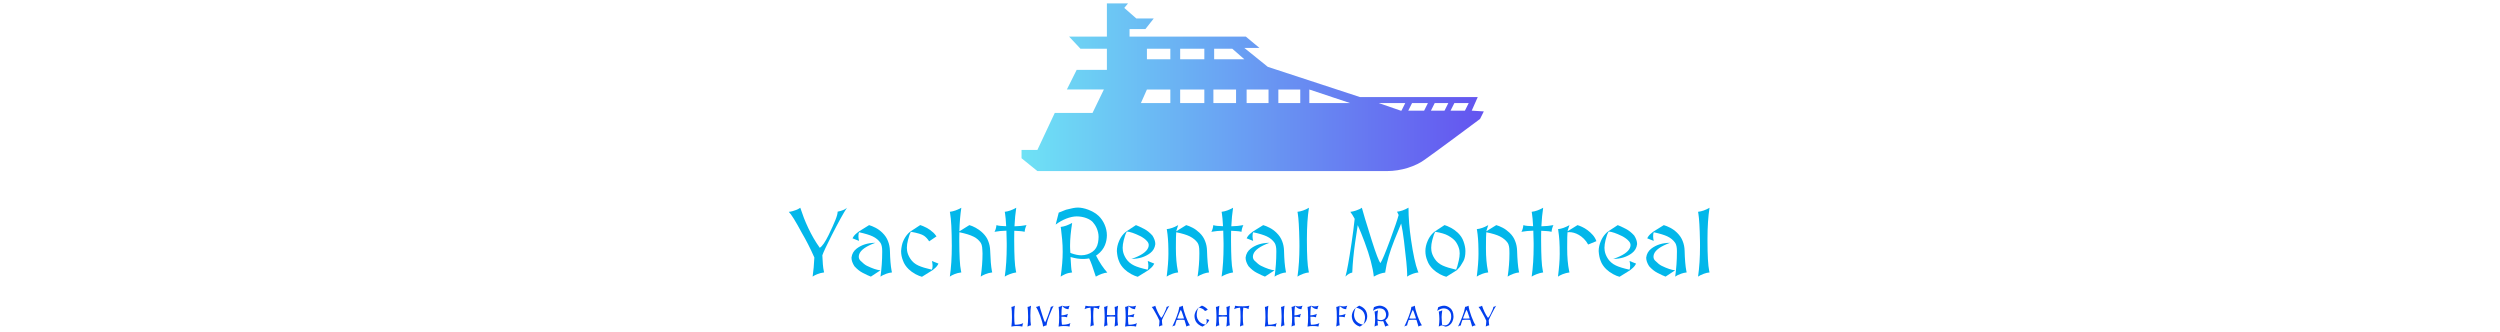 <svg xmlns="http://www.w3.org/2000/svg" version="1.1" xmlns:xlink="http://www.w3.org/1999/xlink" width="1500" height="199" viewBox="0 0 1500 199"><svg xml:space="preserve" width="1500" height="199" data-version="2" data-id="lg_1Ww76V6TDRMipzRMYj" viewBox="0 0 564 199" x="0" y="0"><rect width="100%" height="100%" fill="transparent"></rect><path fill="#02b7ea" d="M5.275 127.111q1.15-.11 2.23-.41t1.99-.66q.92-.35 1.6-.72.69-.37 1.07-.67.99 3.03 2.17 6.1 1.19 3.06 2.63 6.09 1.44 3.04 3.14 6.01 1.71 2.96 3.74 5.81 2.16-1.18 5.36-7.71 2.65-5.5 4.02-8.89 1.36-3.39 1.36-5.06 4.02-.82 5.58-2.35-3.17 4.81-9.19 16.65-4.65 9.16-5.57 11.9.13 3.2.32 5.49.19 2.3.52 3.78l.22.98q-1.15.14-2.2.42-1.05.29-1.94.65-.89.35-1.6.73-.71.39-1.15.72.38-2.66.64-5.51.26-2.86.4-5.95-1.83-4.16-3.71-7.82-1.87-3.67-3.81-6.97-5.61-10.48-7.82-12.61"></path><rect width="34.89" height="41.32" x="-17.45" y="-20.66" fill="none" rx="0" ry="0" transform="translate(23.22 145.81)"></rect><path fill="#02b7ea" d="m47.415 144.531-3.89-1.53q.71-1.64 2.41-3.01l1.29-1.04 6.23-3.88q1.56.41 3.86 1.58 2.18 1.12 4.1 2.98 2.4 2.35 3.39 5.06 1.06 2.63 1.15 5.74.19 7.77 1.01 12.04l.22.98q-1.86.22-3.34.77-2.38.87-3.55 1.75 1.03-7.39 1.03-14.69v-.74q0-3.11-.98-4.75-1.72-2.55-4.76-3.97-2.73-1.28-8.09-2.46-.44.68-.44 2.38 0 1.07.36 2.79m12.85 17.66-5.74 3.78q-1.56-.55-4.95-2.3-2.55-1.31-4.92-3.94-1.75-2.73-1.75-5.06v-.13q.41-3.31 3.06-5.36 4.48-3.45 11.24-3.5-8.34 3.06-9.66 6.83-.27.8-.27 1.53 0 1.26.88 2.25 2.35 2.37 3.96 3.17 4.95 2.43 8.15 2.73"></path><rect width="24.28" height="30.9" x="-12.14" y="-15.45" fill="none" rx="0" ry="0" transform="translate(55.55 151.02)"></rect><path fill="#02b7ea" d="m91.405 162.191-6.23 3.88q-1.64-.41-3.88-1.58-2.22-1.18-4.11-2.98-2.4-2.33-3.36-5.06-1.17-2.84-1.17-5.85.3-3.78 1.33-6.04 1.04-2.38 2.71-4.24.71-.8 1.64-1.48l5.8-3.8q1.34.36 3.91 1.67 1.91.98 4.07 2.95.66.6 1.78 2.16l-4.4 2.98q-1.34-2.13-3.06-3.33-1.97-1.37-7.93-2.41l-.03.03q-.79 1.47-1.7 4.95-.65 2.48-.65 4.64 0 .88.13 1.78.36 2.38 2.03 4.9 1.72 2.59 4.73 3.96 2.81 1.29 8.06 2.49l.03-.03q.44-.68.44-2.38 0-1.06-.36-2.79l3.89 1.54q-.74 1.66-2.41 3-1.26 1.01-1.26 1.04"></path><rect width="22.42" height="31.03" x="-11.21" y="-15.52" fill="none" rx="0" ry="0" transform="translate(84.36 151.06)"></rect><path fill="#02b7ea" d="M101.905 165.971q.6-4.13.89-8.7.29-4.57.29-9.68-.03-7.22-.29-12.11-.26-4.9-.72-7.47l-.17-.93q1.64-.19 3.31-.78 1.67-.58 3.39-1.54l.19-.11q-.46 3.06-.76 6.56-.3 3.5-.41 7.58l5.99-3.72q.76.19 1.76.6t2.09 1.02q1.1.62 2.23 1.44t2.13 1.82q1 1 1.82 2.19.82 1.18 1.31 2.55 1.07 2.63 1.15 5.74.14 4 .38 6.99.25 2.99.63 5.05l.22.98q-1.15.14-2.2.42-1.05.29-1.94.65-.89.35-1.6.73-.71.39-1.15.72 1.07-7.17 1.07-13.87-.06-1.17-.1-2.1-.04-.93-.13-1.68-.1-.76-.28-1.37-.18-.62-.5-1.16-.8-1.18-1.82-2.11-1.03-.93-2.53-1.68-1.5-.75-3.57-1.4-2.06-.64-4.93-1.24h-.03q-.03 1.01-.04 2.04-.02 1.02-.02 2.06v.96q.03 6.59.25 11.07.22 4.49.76 6.98l.22.98q-1.17.14-2.23.42-1.05.29-1.94.65-.89.35-1.58.73-.7.39-1.14.72"></path><rect width="25.43" height="41.32" x="-12.71" y="-20.66" fill="none" rx="0" ry="0" transform="translate(115.12 145.81)"></rect><path fill="#02b7ea" d="M134.855 165.971q.6-4.13.89-8.7.29-4.57.29-9.68v-1.61q0-.74-.03-1.34l-.16-6.24q-1.97.06-3.74.22-1.76.17-3.4.47.38-.61.7-1.63.31-1.03.48-2.39l.43.13q.8.25 2.14.35 1.34.09 3.25.17-.14-2.54-.3-4.45-.17-1.92-.38-3.26l-.17-.93q1.67-.19 3.32-.78 1.66-.58 3.57-1.65-.76 4.87-1.06 11.13 2.07-.06 3.87-.23 1.79-.18 3.35-.48-.91 1.86-1.13 4.02l-.43-.11q-.93-.22-2.38-.32-1.45-.09-3.39-.2-.03 1.23-.04 2.46-.02 1.23-.02 2.54v.96q.03 6.59.25 11.07.22 4.49.76 6.98l.22.98q-.98.14-2.02.42-1.04.29-1.98.66-.95.37-1.71.75-.77.38-1.18.69"></path><rect width="19.2" height="41.32" x="-9.6" y="-20.66" fill="none" rx="0" ry="0" transform="translate(138.8 145.81)"></rect><path fill="#02b7ea" d="M168.405 165.971q.6-4.19.91-7.91.3-3.72.3-7.02 0-3.83-.32-7.32-.31-3.49-.72-6.63l-.17-.93q1.67-.19 3.33-.78 1.65-.59 3.56-1.65-.63 3.99-.94 7.33-.31 3.33-.31 6.07v.9q0 .41.02.9.03.49.06 1.15.03.65.08 1.61l.52.25q3.39 1.23 6.1 1.23 1.88-.03 3.54-.56 1.65-.54 3.03-1.49 1.38-.96 2.23-2.35.85-1.4 1.18-3.15.16-.98.26-1.84.09-.87.09-1.63 0-1.37-.3-2.67-.3-1.3-.79-2.46-.49-1.16-1.14-2.13-.64-.97-1.32-1.71-.63-.66-1.6-1.26-.97-.6-2.2-1.06-1.23-.47-2.7-.74-1.46-.28-3.13-.28-1.42 0-2.99.35-1.57.34-3.19.97-1.61.63-3.24 1.53-1.62.9-3.15 2.05l1.83-7.17q2.13-.84 3.22-1.28 1.1-.44 1.21-.47 2.46-.65 4.18-.97 1.72-.31 2.84-.31 1.29 0 2.92.31 1.62.32 3.33.96 1.71.64 3.34 1.59 1.63.94 2.94 2.17 1.09 1.04 1.99 2.37.91 1.32 1.56 2.83.66 1.5 1.01 3.14.36 1.64.36 3.31-.03 1.48-.3 2.94t-.88 2.95q-.6 1.49-1.72 2.96-1.12 1.46-2.84 2.77-.39.3-.74.49l-.03.03q1.59 3.12 3.27 5.65 1.68 2.53 3.49 4.52-1.67.19-3.33.78-1.65.59-3.57 1.66-2.57-8.18-4.01-10.94-.28.05-.63.11-.36.05-.85.11-.49.05-1.07.09-.57.04-1.12.04-1.8 0-3.57-.28-1.76-.29-3.51-.78l-.41-.09q.22 3.67.38 5.82.17 2.14.38 2.77l.22.63q-1.28.14-2.33.41-1.06.27-1.9.66-.85.38-1.51.75-.65.37-1.15.7"></path><rect width="30.98" height="41.43" x="-15.49" y="-20.71" fill="none" rx="0" ry="0" transform="translate(181.4 145.76)"></rect><path fill="#02b7ea" d="m220.885 162.191-6.24 3.88q-1.61-.38-3.88-1.59-2.27-1.22-4.1-2.97-2.41-2.33-3.37-5.06-.93-2.27-1.17-5.74v-.11q0-2.93 1.34-6.04 1.01-2.38 2.7-4.24.72-.77 1.65-1.48l5.74-3.77q1.45.49 4.95 2.29 2.54 1.32 4.92 3.94 1.75 2.74 1.75 5.06v.14q-.41 3.33-3.06 5.36-4.52 3.44-11.24 3.5 8.47-2.9 10.03-6.7.33-.8.33-1.56v-.11q0-1.15-.96-2.24-1.5-1.78-4.32-3.18-4.81-2.37-7.82-2.67-1.04 1.69-1.88 5.14-.66 2.68-.66 4.64 0 .93.14 1.78.38 2.44 2.02 4.9 1.7 2.51 4.73 3.96 2.63 1.26 8.07 2.49l.02-.03q.44-.68.44-2.38 0-1.06-.35-2.79l3.88 1.54q-.74 1.66-2.41 3-1.25 1.01-1.25 1.04"></path><rect width="23.05" height="31" x="-11.53" y="-15.5" fill="none" rx="0" ry="0" transform="translate(214.15 151.07)"></rect><path fill="#02b7ea" d="M232.005 165.971q1.04-8.21 1.04-13.62 0-2.71-.02-2.95-.06-6.38-.88-11.46l-.14-.44q3.31-.38 6.7-2.32l.2-.11q-.55 1.61-1.18 3.72l5.99-3.72q1.56.41 3.85 1.58 2.14 1.12 4.1 2.98 2.41 2.3 3.4 5.06 1.06 2.63 1.14 5.74.25 7.96 1.02 12.04l.21.98q-1.83.22-3.33.77-2.38.87-3.56 1.75 1.07-7.17 1.07-13.87-.03-.87-.03-1.56 0-3.14-.98-4.75-1.64-2.41-4.76-3.97-2.73-1.37-8.09-2.46h-.03q-.19 2-.19 8.86v.96q0 7.68 1.15 13.29l.22.98q-1.86.22-3.34.77-2.38.87-3.56 1.75"></path><rect width="25.43" height="30.9" x="-12.71" y="-15.45" fill="none" rx="0" ry="0" transform="translate(245.22 151.02)"></rect><path fill="#02b7ea" d="M264.955 165.971q.61-4.13.89-8.7.29-4.57.29-9.68v-1.61q0-.74-.03-1.34l-.16-6.24q-1.97.06-3.73.22-1.77.17-3.41.47.38-.61.7-1.63.31-1.03.48-2.39l.43.13q.8.25 2.14.35 1.34.09 3.25.17-.14-2.54-.3-4.45-.16-1.92-.38-3.26l-.17-.93q1.67-.19 3.33-.78 1.65-.58 3.56-1.65-.76 4.87-1.06 11.13 2.08-.06 3.87-.23 1.79-.18 3.35-.48-.91 1.86-1.12 4.02l-.44-.11q-.93-.22-2.38-.32-1.45-.09-3.39-.2-.03 1.23-.04 2.46-.02 1.23-.02 2.54v.96q.03 6.59.25 11.07.22 4.49.77 6.98l.21.98q-.98.14-2.02.42-1.04.29-1.98.66-.94.37-1.71.75t-1.18.69"></path><rect width="19.2" height="41.32" x="-9.6" y="-20.66" fill="none" rx="0" ry="0" transform="translate(268.9 145.81)"></rect><path fill="#02b7ea" d="m283.885 144.531-3.89-1.53q.71-1.64 2.41-3.01l1.28-1.04 6.24-3.88q1.56.41 3.85 1.58 2.19 1.12 4.11 2.98 2.4 2.35 3.39 5.06 1.06 2.63 1.14 5.74.2 7.77 1.02 12.04l.22.98q-1.86.22-3.34.77-2.38.87-3.56 1.75 1.04-7.39 1.04-14.69v-.74q0-3.11-.98-4.75-1.72-2.55-4.76-3.97-2.73-1.28-8.09-2.46-.44.68-.44 2.38 0 1.07.36 2.79m12.85 17.66-5.75 3.78q-1.55-.55-4.94-2.3-2.55-1.31-4.93-3.94-1.75-2.73-1.75-5.06v-.13q.41-3.31 3.07-5.36 4.48-3.45 11.23-3.5-8.34 3.06-9.65 6.83-.27.8-.27 1.53 0 1.26.87 2.25 2.36 2.37 3.97 3.17 4.95 2.43 8.15 2.73"></path><rect width="24.29" height="30.9" x="-12.14" y="-15.45" fill="none" rx="0" ry="0" transform="translate(292.01 151.02)"></rect><path fill="#02b7ea" d="M310.485 165.971q1.18-8.21 1.18-18.38 0-1.5-.03-2.95-.22-11.98-.98-16.63l-.17-.93q3.34-.38 6.7-2.32l.19-.11q-1.23 7.76-1.23 18.81v.96q0 13.12 1.01 18.05l.22.98q-1.86.22-3.33.77-2.38.87-3.56 1.75"></path><rect width="6.89" height="41.32" x="-3.44" y="-20.66" fill="none" rx="0" ry="0" transform="translate(314.43 145.81)"></rect><path fill="#02b7ea" d="m339.365 165.861-.11.11q1.36-4.57 3.69-20.24 1.15-7.74 1.86-14.44-1.4-2.62-2.6-4.18 1.64-.19 3.34-.77 2.48-.84 3.55-1.69v.05l.06-.05-.03.05q.82 3.34 5.96 19.66 3.72 11.76 5.17 13.48 1.5-2.16 5.85-13.94 4.1-11.13 5.08-14.9-.13-.39-.52-1.1l-.46-.87q3.31-.38 6.7-2.33l.19-.11v.06q0 8.78 1.56 19.44 1.89 12.85 3.99 18.38.36.93.49.98-1.86.22-3.33.77-2.38.87-3.56 1.75.06-.52.06-1.29-.06-5.17-1.92-20.15-.76-6.21-1.69-10.42l-4.08 9.95q-4.29 10.89-5.33 18.38-.11.79-.13.82l.02.27q-3.31.38-6.7 2.33l-.19.11q-.87-8.26-5.55-20.79-2.21-5.93-4.1-10.09-.77 4.57-1.61 10.75-1.32 9.41-1.64 17.06l-.03.63q-2.08.41-3.99 2.33"></path><rect width="43.88" height="41.38" x="-21.94" y="-20.69" fill="none" rx="0" ry="0" transform="translate(361.7 145.78)"></rect><path fill="#02b7ea" d="m393.095 139.061-.03.03q-.79 1.47-1.7 4.95-.65 2.48-.65 4.64 0 .85.13 1.78.36 2.41 2.03 4.9 1.72 2.59 4.73 3.96 2.81 1.29 8.06 2.49l.03-.03q.66-1.47 1.56-5.41.55-2.38.55-4.32 0-1.04-.14-1.83-.41-2.41-2.02-4.9-1.32-2.02-4.73-3.94-2.68-1.5-7.82-2.32m12.9 23.13-6.23 3.88q-1.64-.41-3.88-1.58-2.22-1.18-4.11-2.98-2.4-2.33-3.36-5.06-1.18-2.79-1.18-5.74v-.11q0-2.93 1.34-6.04 1.07-2.49 2.71-4.24.77-.82 1.64-1.48l5.8-3.8q1.34.36 3.91 1.67 1.91.98 4.07 2.95 2.44 2.35 3.42 5.22 1.1 3.07 1.12 5.69v.11q0 3.77-1.2 5.99-1.86 3.42-3.12 4.54-.68.6-.93.98"></path><rect width="24.01" height="31.03" x="-12.01" y="-15.52" fill="none" rx="0" ry="0" transform="translate(399.74 151.06)"></rect><path fill="#02b7ea" d="M418.055 165.971q1.04-8.21 1.04-13.62 0-2.71-.03-2.95-.05-6.38-.87-11.46l-.14-.44q3.31-.38 6.7-2.32l.19-.11q-.54 1.61-1.17 3.72l5.98-3.72q1.56.41 3.86 1.58 2.13 1.12 4.1 2.98 2.41 2.3 3.39 5.06 1.07 2.63 1.15 5.74.25 7.96 1.01 12.04l.22.98q-1.83.22-3.33.77-2.38.87-3.56 1.75 1.07-7.17 1.07-13.87-.03-.87-.03-1.56 0-3.14-.98-4.75-1.65-2.41-4.76-3.97-2.74-1.37-8.1-2.46h-.02q-.2 2-.2 8.86v.96q0 7.68 1.15 13.29l.22.98q-1.86.22-3.33.77-2.38.87-3.56 1.75"></path><rect width="25.43" height="30.9" x="-12.71" y="-15.45" fill="none" rx="0" ry="0" transform="translate(431.27 151.02)"></rect><path fill="#02b7ea" d="M451.005 165.971q.6-4.13.89-8.7.29-4.57.29-9.68v-1.61q0-.74-.03-1.34l-.17-6.24q-1.96.06-3.73.22-1.76.17-3.4.47.38-.61.7-1.63.31-1.03.47-2.39l.44.13q.79.25 2.13.35 1.34.09 3.26.17-.14-2.54-.3-4.45-.17-1.92-.39-3.26l-.16-.93q1.67-.19 3.32-.78 1.66-.58 3.57-1.65-.76 4.87-1.07 11.13 2.08-.06 3.87-.23 1.79-.18 3.35-.48-.9 1.86-1.12 4.02l-.44-.11q-.92-.22-2.37-.32-1.45-.09-3.39-.2-.03 1.23-.05 2.46-.01 1.23-.01 2.54v.96q.03 6.59.25 11.07.22 4.49.76 6.98l.22.98q-.98.14-2.02.42-1.04.29-1.98.66-.95.37-1.71.75-.77.38-1.18.69"></path><rect width="19.19" height="41.32" x="-9.6" y="-20.66" fill="none" rx="0" ry="0" transform="translate(454.95 145.81)"></rect><path fill="#02b7ea" d="M466.785 165.971q.52-4.13.78-7.51t.26-6.11q0-2.22-.04-4.14-.05-1.93-.15-3.67-.11-1.73-.29-3.35-.18-1.61-.43-3.25l-.13-.44q1.67-.19 3.32-.78 1.65-.59 3.38-1.54l.19-.11q-.27.79-.58 1.73-.3.95-.6 1.99l5.99-3.72q1.09.3 2.72 1.05 1.63.75 3.3 1.97 1.66 1.22 3.13 2.87 1.46 1.65 2.2 3.73l-4.95 2.03q-1.12-2.06-2.57-3.46-1.45-1.41-2.98-2.3-1.53-.89-3.01-1.29-1.48-.39-2.65-.39-.58 0-1.15.08h-.03q-.11 1.01-.15 3.21-.04 2.2-.04 5.65v.96q0 7.68 1.15 13.29l.22.98q-1.07.14-2.11.41-1.04.27-1.95.64-.92.37-1.66.75-.73.39-1.17.72"></path><rect width="23.05" height="30.9" x="-11.53" y="-15.45" fill="none" rx="0" ry="0" transform="translate(478.81 151.02)"></rect><path fill="#02b7ea" d="m509.955 162.191-6.23 3.88q-1.61-.38-3.88-1.59-2.27-1.22-4.11-2.97-2.4-2.33-3.36-5.06-.93-2.27-1.17-5.74v-.11q0-2.93 1.34-6.04 1.01-2.38 2.7-4.24.71-.77 1.64-1.48l5.75-3.77q1.44.49 4.94 2.29 2.55 1.32 4.93 3.94 1.75 2.74 1.75 5.06v.14q-.41 3.33-3.07 5.36-4.51 3.44-11.23 3.5 8.47-2.9 10.03-6.7.33-.8.33-1.56v-.11q0-1.15-.96-2.24-1.5-1.78-4.32-3.18-4.81-2.37-7.82-2.67-1.04 1.69-1.89 5.14-.65 2.68-.65 4.64 0 .93.14 1.78.38 2.44 2.02 4.9 1.69 2.51 4.73 3.96 2.62 1.26 8.07 2.49l.02-.03q.44-.68.44-2.38 0-1.06-.36-2.79l3.89 1.54q-.74 1.66-2.41 3-1.26 1.01-1.26 1.04"></path><rect width="23.05" height="31" x="-11.53" y="-15.5" fill="none" rx="0" ry="0" transform="translate(503.23 151.07)"></rect><path fill="#02b7ea" d="m524.235 144.531-3.89-1.53q.72-1.64 2.41-3.01l1.29-1.04 6.23-3.88q1.56.41 3.86 1.58 2.18 1.12 4.1 2.98 2.4 2.35 3.39 5.06 1.06 2.63 1.15 5.74.19 7.77 1.01 12.04l.22.98q-1.86.22-3.34.77-2.38.87-3.55 1.75 1.04-7.39 1.04-14.69v-.74q0-3.11-.99-4.75-1.72-2.55-4.76-3.97-2.73-1.28-8.09-2.46-.44.68-.44 2.38 0 1.07.36 2.79m12.85 17.66-5.74 3.78q-1.56-.55-4.95-2.3-2.55-1.31-4.92-3.94-1.75-2.73-1.75-5.06v-.13q.41-3.31 3.06-5.36 4.48-3.45 11.24-3.5-8.34 3.06-9.66 6.83-.27.8-.27 1.53 0 1.26.88 2.25 2.35 2.37 3.96 3.17 4.95 2.43 8.15 2.73"></path><rect width="24.28" height="30.9" x="-12.14" y="-15.45" fill="none" rx="0" ry="0" transform="translate(532.37 151.02)"></rect><path fill="#02b7ea" d="M550.835 165.971q1.18-8.21 1.18-18.38 0-1.5-.03-2.95-.22-11.98-.98-16.63l-.17-.93q3.34-.38 6.7-2.32l.19-.11q-1.23 7.76-1.23 18.81v.96q0 13.12 1.01 18.05l.22.98q-1.86.22-3.33.77-2.38.87-3.56 1.75"></path><rect width="6.89" height="41.32" x="-3.44" y="-20.66" fill="none" rx="0" ry="0" transform="translate(554.78 145.81)"></rect><path fill="#023fed" d="M141.895 195.611q-1.42 0-3.07.35.18-1.25.27-2.63.08-1.39.08-2.95 0-2.19-.08-3.68-.08-1.48-.22-2.26l-.05-.28q.5-.06 1.01-.24.5-.18 1.08-.5-.37 2.34-.37 5.71v.29q0 3.8.28 5.34.22.06.39.06 2.85 0 4.73-.95-.16.29-.32.81-.17.53-.24 1.28l-.21-.07q-.91-.28-3.28-.28"></path><rect width="7.12" height="12.54" x="-3.56" y="-6.27" fill="none" rx="0" ry="0" transform="translate(142.88 190.2)"></rect><path fill="#023fed" d="M148.505 195.961q.36-2.49.36-5.58 0-.46-.01-.9-.06-3.63-.3-5.04l-.05-.28q1.02-.12 2.04-.71l.06-.03q-.38 2.35-.38 5.71v.29q0 3.98.31 5.48l.07.3q-.57.06-1.02.23-.72.26-1.08.53"></path><rect width="2.1" height="12.54" x="-1.05" y="-6.27" fill="none" rx="0" ry="0" transform="translate(150.06 190.2)"></rect><path fill="#023fed" d="m159.975 194.891-.03.33q-.5.06-1.01.24-.5.18-1.08.5-.14-1.29-.56-2.85-.42-1.56-1.13-3.46-.77-2.07-1.41-3.43-.64-1.36-1.18-2.06.32-.03.64-.12.32-.08.6-.19.28-.11.51-.22.22-.11.35-.21.12.5.57 1.99.46 1.49 1.24 3.99 1.14 3.59 1.57 4.09.45-.64 1.78-4.23.8-2.22 1.22-3.47.42-1.26.42-1.55v-.11q1.19-.23 1.7-.71-.53 1-1.17 2.47-.63 1.46-1.41 3.42-1.31 3.3-1.62 5.58"></path><rect width="10.6" height="12.54" x="-5.3" y="-6.27" fill="none" rx="0" ry="0" transform="translate(159.38 190.2)"></rect><path fill="#023fed" d="M170.225 195.611q-1.42 0-3.07.35.18-1.22.27-2.6.08-1.39.08-2.96 0-2.24-.08-3.74-.09-1.49-.22-2.22l-.05-.28q.5-.06 1-.24.51-.18 1.09-.5.52.17 1.02.3.5.12 1.14.12 1.08 0 2.38-.42-.61 1.09-.67 2.09-1.54-.08-2.58-.84-.5-.38-.82-.65-.33-.27-.5-.44-.35 2.29-.35 5.49v.15q2.3-.12 3.92-.94-.16.32-.33.86-.16.54-.22 1.23l-.23-.06q-.94-.29-2.8-.29h-.33q.04 3.41.28 4.74.25.06.39.06 2.85 0 4.73-.95-.15.29-.31.78-.17.5-.25 1.31l-.21-.07q-.91-.28-3.28-.28"></path><rect width="7.12" height="12.54" x="-3.56" y="-6.27" fill="none" rx="0" ry="0" transform="translate(171.22 190.2)"></rect><path fill="#023fed" d="M186.215 195.961q.18-1.24.27-2.62.09-1.38.09-2.95 0-2.12-.09-3.57-.08-1.45-.19-2.24-1.02.07-1.91.3-.88.23-1.66.63.16-.32.32-.84.17-.53.23-1.25l.22.06q.98.31 4.4.31 2.27 0 3.98-.37-.24.56-.37 1.06-.13.51-.17 1.03l-.17-.12q-1.01-.67-2.94-.8-.14 1.07-.22 2.23-.07 1.17-.07 2.6.01 2 .07 3.36.07 1.36.24 2.12l.06.3q-.38.04-.7.12-.33.08-.59.2-.26.12-.46.23-.2.11-.34.21"></path><rect width="9.15" height="12.54" x="-4.58" y="-6.27" fill="none" rx="0" ry="0" transform="translate(187.8 190.2)"></rect><path fill="#023fed" d="M194.445 195.961q.35-2.47.35-5.58 0-.45-.01-.9-.06-3.65-.29-5.04l-.05-.28q1-.12 2.03-.71l.06-.03q-.37 2.3-.38 5.57 1.07.12 2.24.12h.15q1.77 0 2.54-.17-.07-3.12-.29-4.5l-.05-.28q1-.12 2.03-.71l.06-.03q-.38 2.35-.38 5.71v.29q0 3.99.31 5.48l.07.3q-.57.06-1.01.23-.73.26-1.08.53.35-2.52.35-5.67v-.28q-.8-.11-1.93-.11-.31 0-.59.01-2 .06-2.41.13.04 3.56.3 4.86l.07.3q-.57.06-1.01.23-.73.26-1.08.53"></path><rect width="8.39" height="12.54" x="-4.2" y="-6.27" fill="none" rx="0" ry="0" transform="translate(199.14 190.2)"></rect><path fill="#023fed" d="M210.125 195.611q-1.42 0-3.07.35.19-1.22.27-2.6.09-1.39.09-2.96 0-2.24-.09-3.74-.08-1.49-.22-2.22l-.05-.28q.51-.06 1.01-.24t1.08-.5q.53.17 1.03.3.49.12 1.13.12 1.09 0 2.38-.42-.6 1.09-.66 2.09-1.54-.08-2.58-.84-.5-.38-.83-.65-.32-.27-.49-.44-.35 2.29-.35 5.49v.15q2.29-.12 3.92-.94-.17.32-.33.86t-.23 1.23l-.22-.06q-.95-.29-2.8-.29h-.33q.03 3.41.27 4.74.25.06.39.06 2.86 0 4.73-.95-.14.29-.31.78-.16.5-.24 1.31l-.22-.07q-.9-.28-3.28-.28"></path><rect width="7.12" height="12.54" x="-3.56" y="-6.27" fill="none" rx="0" ry="0" transform="translate(211.12 190.2)"></rect><path fill="#023fed" d="M223.045 184.161q.35-.03.67-.12.33-.09.61-.2.28-.11.49-.22.2-.11.32-.2.3.92.66 1.85.36.93.8 1.85.43.92.95 1.82t1.13 1.76q.66-.35 1.63-2.34.81-1.66 1.22-2.69.42-1.03.42-1.54 1.22-.25 1.69-.71-.96 1.46-2.79 5.05-1.41 2.78-1.69 3.61.04.97.1 1.67.06.7.15 1.15l.07.3q-.35.04-.67.12-.32.09-.59.2-.27.11-.48.22-.22.12-.35.22.12-.81.19-1.67.08-.87.12-1.81-.55-1.26-1.12-2.37-.57-1.12-1.16-2.12-1.7-3.18-2.37-3.83"></path><rect width="10.59" height="12.54" x="-5.29" y="-6.27" fill="none" rx="0" ry="0" transform="translate(228.84 190.2)"></rect><path fill="#023fed" d="M245.965 195.201q-.34.04-.66.12-.32.08-.59.19-.27.11-.49.22-.21.12-.36.23-.13-.51-.43-1.51-.3-1.01-.77-2.53-.45-.04-.89-.06-.45-.03-.91-.03-.13 0-.24.01h-.19q-1.44 0-2.34.15l-.09.02q-.46 1.31-.7 2.08-.24.77-.24 1.03v.11q-1.17.23-1.7.73.58-1.15 1.22-2.62.63-1.46 1.36-3.29 1.3-3.32 1.62-5.58l.03-.33q1.01-.11 2.09-.72.26 2.46 1.69 6.29 1.53 4.13 2.59 5.49m-3.56-4.11-.35-1.13q-.57-1.8-.96-2.82-.4-1.02-.61-1.27-.44.64-1.78 4.23l-.36.98q.42.04.89.06.47.03.99.03h.17q1.24 0 2.01-.08"></path><rect width="10.6" height="12.54" x="-5.3" y="-6.27" fill="none" rx="0" ry="0" transform="translate(241.16 190.2)"></rect><path fill="#023fed" d="m255.875 191.381 1.67.57q-.04.14-.07.2-.5 1.09-1.07 1.67-.43.44-.69.68-.26.24-.35.3l-1.85 1.16q-.47-.13-1.11-.45-.63-.31-1.27-.81-.63-.5-1.17-1.16-.54-.67-.83-1.48-.21-.63-.33-1.21-.12-.58-.11-1.16 0-.71.19-1.46.2-.75.54-1.44.34-.68.82-1.26.47-.58 1.03-.96l1.84-1.19q.23.07.56.2.34.14.74.36.41.22.86.55.45.32.92.77.26.26.47.55l-1.65.81q-.37-.47-.76-.81-.39-.33-.83-.57-.44-.24-.94-.39-.51-.16-1.11-.26l-.01.01q-.72.41-1.09 2.19-.25 1.2-.25 2.15 0 .53.11 1.12.11.59.35 1.17.25.59.65 1.15.39.56.98 1.03.58.47 1.36.83.78.36 1.79.54.77-.68.77-2.14 0-.67-.16-1.26"></path><rect width="8.85" height="12.58" x="-4.43" y="-6.29" fill="none" rx="0" ry="0" transform="translate(253.62 190.17)"></rect><path fill="#023fed" d="M261.525 195.961q.35-2.47.35-5.58v-.9q-.07-3.65-.3-5.04l-.05-.28q1-.12 2.03-.71l.06-.03q-.37 2.3-.37 5.57 1.06.12 2.23.12h.15q1.77 0 2.54-.17-.07-3.12-.29-4.5l-.05-.28q1-.12 2.03-.71l.06-.03q-.37 2.35-.37 5.71v.29q0 3.99.3 5.48l.07.3q-.56.06-1.01.23-.72.26-1.08.53.36-2.52.36-5.67v-.28q-.81-.11-1.94-.11-.31 0-.59.01-2 .06-2.41.13.04 3.56.3 4.86l.07.3q-.56.06-1.01.23-.73.26-1.08.53"></path><rect width="8.39" height="12.54" x="-4.2" y="-6.27" fill="none" rx="0" ry="0" transform="translate(266.22 190.2)"></rect><path fill="#023fed" d="M275.975 195.961q.18-1.24.27-2.62.09-1.38.09-2.95 0-2.12-.09-3.57-.08-1.45-.2-2.24-1.01.07-1.9.3-.89.23-1.67.63.17-.32.33-.84.16-.53.23-1.25l.22.06q.98.31 4.4.31 2.27 0 3.98-.37-.24.56-.37 1.06-.13.51-.17 1.03l-.17-.12q-1.02-.67-2.94-.8-.14 1.07-.22 2.23-.07 1.17-.07 2.6.01 2 .07 3.36.07 1.36.23 2.12l.07.3q-.38.04-.71.12-.32.08-.58.2-.26.12-.46.23-.2.11-.34.21"></path><rect width="9.16" height="12.54" x="-4.58" y="-6.27" fill="none" rx="0" ry="0" transform="translate(277.56 190.2)"></rect><path fill="#023fed" d="M293.985 195.611q-1.42 0-3.07.35.18-1.25.27-2.63.09-1.39.09-2.95-.01-2.19-.09-3.68-.08-1.48-.22-2.26l-.05-.28q.5-.06 1.01-.24.5-.18 1.08-.5-.37 2.34-.37 5.71v.29q0 3.8.28 5.34.22.06.39.06 2.85 0 4.73-.95-.16.29-.32.81-.17.53-.24 1.28l-.21-.07q-.91-.28-3.28-.28"></path><rect width="7.12" height="12.54" x="-3.56" y="-6.27" fill="none" rx="0" ry="0" transform="translate(294.98 190.2)"></rect><path fill="#023fed" d="M300.595 195.961q.36-2.49.36-5.58 0-.46-.01-.9-.06-3.63-.3-5.04l-.05-.28q1.02-.12 2.04-.71l.06-.03q-.38 2.35-.38 5.71v.29q0 3.98.31 5.48l.07.3q-.57.06-1.02.23-.72.26-1.08.53"></path><rect width="2.1" height="12.54" x="-1.05" y="-6.27" fill="none" rx="0" ry="0" transform="translate(302.14 190.2)"></rect><path fill="#023fed" d="M309.005 183.421q.54.21 1.04.32.51.1 1.12.1 1.09 0 2.37-.42-.59 1.09-.65 2.09-.81-.04-1.44-.25-.63-.21-1.14-.59-.56-.42-.88-.71-.32-.29-.43-.46-.19 1.16-.27 2.54-.09 1.39-.09 3.03v.15q2.29-.12 3.92-.94-.19.35-.34.9-.15.55-.22 1.19l-.22-.06q-.47-.14-1.22-.22-.74-.07-1.79-.07h-.12q.02 1.81.09 3.02.06 1.21.21 1.86l.06.3q-.35.04-.67.12-.32.09-.59.2-.27.11-.48.22-.22.12-.35.22.18-1.24.27-2.62.09-1.38.09-2.95-.02-2.21-.1-3.7-.08-1.49-.21-2.25l-.05-.28q.51-.06 1.01-.24.5-.17 1.08-.5"></path><rect width="6.62" height="12.54" x="-3.31" y="-6.27" fill="none" rx="0" ry="0" transform="translate(310.73 190.2)"></rect><path fill="#023fed" d="M319.585 195.611q-1.42 0-3.07.35.18-1.22.27-2.6.08-1.39.08-2.96 0-2.24-.08-3.74-.09-1.49-.22-2.22l-.05-.28q.5-.06 1-.24.51-.18 1.09-.5.52.17 1.02.3.5.12 1.14.12 1.08 0 2.38-.42-.61 1.09-.67 2.09-1.54-.08-2.58-.84-.5-.38-.82-.65-.33-.27-.5-.44-.35 2.29-.35 5.49v.15q2.29-.12 3.92-.94-.16.32-.33.86-.16.54-.22 1.23l-.23-.06q-.94-.29-2.8-.29h-.33q.04 3.41.28 4.74.24.06.39.06 2.85 0 4.73-.95-.15.29-.31.78-.17.5-.25 1.31l-.21-.07q-.91-.28-3.28-.28"></path><rect width="7.12" height="12.54" x="-3.56" y="-6.27" fill="none" rx="0" ry="0" transform="translate(320.57 190.2)"></rect><path fill="#023fed" d="M335.835 183.421q.54.21 1.04.32.5.1 1.12.1 1.08 0 2.37-.42-.6 1.09-.66 2.09-.8-.04-1.43-.25-.63-.21-1.15-.59-.55-.42-.87-.71-.32-.29-.44-.46-.18 1.16-.27 2.54-.09 1.39-.09 3.03v.15q2.3-.12 3.92-.94-.19.35-.34.9-.15.55-.21 1.19l-.23-.06q-.46-.14-1.21-.22-.75-.07-1.79-.07h-.13q.03 1.81.09 3.02.07 1.21.21 1.86l.07.3q-.36.04-.68.12-.32.09-.59.2-.27.11-.48.22-.21.12-.34.22.18-1.24.27-2.62.08-1.38.08-2.95-.01-2.21-.09-3.7-.08-1.49-.21-2.25l-.05-.28q.5-.06 1-.24.51-.17 1.09-.5"></path><rect width="6.62" height="12.54" x="-3.31" y="-6.27" fill="none" rx="0" ry="0" transform="translate(337.56 190.2)"></rect><path fill="#023fed" d="M345.765 184.591q-.7.41-1.09 2.2-.25 1.16-.25 2.13 0 .43.05.82.14 1.09.78 2.25.59 1.05 1.82 1.81 1.19.73 2.58.98l.01-.01q.78-.43 1.13-2.32.21-1.09.21-1.99 0-.43-.05-.83-.12-1.05-.78-2.25-.59-1.07-1.78-1.77t-2.63-1.02m4 10.21-1.86 1.16q-.58-.16-1.49-.65-.85-.46-1.58-1.2-.93-.94-1.3-2.05-.45-1.26-.45-2.33v-.04q0-1.18.52-2.45.37-.93 1.04-1.72.53-.62 1.02-.95l1.85-1.19q.52.14 1.5.68.74.39 1.58 1.2.93.95 1.31 2.12.42 1.23.43 2.3v.05q0 1.33-.47 2.42-.44 1.04-1.07 1.67-.86.86-1.03.98"></path><rect width="9.25" height="12.58" x="-4.63" y="-6.29" fill="none" rx="0" ry="0" transform="translate(348.21 190.17)"></rect><path fill="#023fed" d="M356.725 195.961q.18-1.27.27-2.4.09-1.13.09-2.13 0-1.17-.09-2.22-.1-1.06-.22-2.02l-.05-.28q.51-.06 1.01-.24.5-.17 1.08-.5-.19 1.21-.29 2.23-.09 1.01-.09 1.84v.27q0 .13.01.28.01.15.01.35.01.2.03.49l.16.07q1.03.37 1.85.37.57 0 1.07-.17.5-.16.92-.45.42-.29.68-.71.26-.43.36-.96.05-.3.08-.56.03-.26.03-.49 0-.42-.1-.81-.09-.39-.24-.75-.15-.35-.34-.64-.2-.3-.4-.52-.19-.2-.49-.39-.29-.18-.67-.32-.37-.14-.82-.22-.44-.09-.95-.09-.43 0-.9.11-.48.1-.97.29-.49.19-.99.47-.49.27-.95.62l.55-2.18q.65-.25.98-.39.33-.13.37-.14.74-.2 1.27-.29.52-.1.86-.1.39 0 .88.1.5.09 1.02.29.52.19 1.01.48t.89.66q.33.32.61.72.27.4.47.86.2.45.31.95.11.5.11 1.01-.01.45-.1.89-.08.44-.26.9-.18.45-.52.89-.34.45-.87.84-.11.1-.22.15l-.01.01q.48.95.99 1.72.51.76 1.06 1.37-.51.06-1.01.24t-1.08.5q-.78-2.48-1.22-3.32-.08.02-.19.03-.11.02-.26.04l-.32.02q-.18.02-.34.02-.55 0-1.09-.09-.53-.09-1.06-.24l-.13-.02q.07 1.11.12 1.76.05.65.11.84l.07.2q-.39.04-.71.12-.32.08-.58.2-.25.12-.45.23-.2.11-.35.21"></path><rect width="9.4" height="12.58" x="-4.7" y="-6.29" fill="none" rx="0" ry="0" transform="translate(361.01 190.17)"></rect><path fill="#023fed" d="M385.165 195.201q-.34.04-.65.12-.32.08-.59.19-.27.11-.49.22-.22.12-.36.23-.13-.51-.43-1.51-.3-1.01-.77-2.53-.45-.04-.89-.06-.45-.03-.91-.03-.14 0-.24.01h-.19q-1.44 0-2.34.15l-.09.02q-.46 1.31-.7 2.08-.24.77-.24 1.03v.11q-1.17.23-1.7.73.58-1.15 1.21-2.62.64-1.46 1.37-3.29 1.3-3.32 1.61-5.58l.04-.33q1.01-.11 2.09-.72.26 2.46 1.68 6.29 1.54 4.13 2.59 5.49m-3.55-4.11-.36-1.13q-.56-1.8-.95-2.82-.4-1.02-.61-1.27-.44.64-1.78 4.23l-.37.98q.43.04.9.06.47.03.99.03h.17q1.24 0 2.01-.08"></path><rect width="10.59" height="12.54" x="-5.29" y="-6.27" fill="none" rx="0" ry="0" transform="translate(380.37 190.2)"></rect><path fill="#023fed" d="M395.265 195.961q.19-1.28.28-2.4.09-1.11.09-2.09 0-1.13-.1-2.2-.09-1.07-.22-2.08l-.05-.28q.51-.06 1.01-.24.51-.17 1.09-.5-.19 1.24-.29 2.25-.1 1.01-.1 1.82l.01.37q.09 1.88.16 2.92.06 1.03.1 1.27l.39.19q.65.23 1.25.23 1.42 0 2.41-1.19.4-.56.67-1.07.28-.5.45-1.01.17-.5.24-1.02.07-.52.07-1.11 0-.65-.1-1.19-.09-.53-.29-.99-.2-.45-.5-.85-.31-.39-.73-.76-.51-.45-1.25-.73-.73-.28-1.67-.28-.43 0-.92.1-.48.11-.98.3-.5.2-.99.47-.49.27-.93.61l.56-2.17 1.34-.53q.62-.18 1.15-.29.54-.1.98-.1.35 0 .78.06.42.06.9.23.49.16 1.02.46.53.3 1.11.78.38.31.72.79.35.48.61 1.11.26.62.41 1.37.16.75.16 1.61 0 .91-.19 1.69-.19.77-.49 1.41-.29.64-.68 1.13-.39.49-.78.81-.67.54-1.36.82-.7.27-1.45.28l-1.79-.76q-.43.05-.75.13-.32.09-.57.2-.24.11-.43.22t-.35.21"></path><rect width="9.74" height="12.55" x="-4.87" y="-6.28" fill="none" rx="0" ry="0" transform="translate(399.74 190.19)"></rect><path fill="#023fed" d="M417.395 195.201q-.34.04-.66.12-.32.08-.59.19-.27.11-.49.22-.22.12-.36.23-.13-.51-.43-1.51-.3-1.01-.77-2.53-.45-.04-.89-.06-.45-.03-.91-.03-.13 0-.24.01h-.19q-1.44 0-2.34.15l-.09.02q-.46 1.31-.7 2.08-.24.77-.24 1.03v.11q-1.17.23-1.7.73.58-1.15 1.22-2.62.63-1.46 1.36-3.29 1.3-3.32 1.62-5.58l.03-.33q1.01-.11 2.09-.72.26 2.46 1.69 6.29 1.53 4.13 2.59 5.49m-3.56-4.11-.35-1.13q-.57-1.8-.96-2.82-.4-1.02-.61-1.27-.44.64-1.78 4.23l-.36.98q.42.04.89.06.47.03.99.03h.17q1.24 0 2.01-.08"></path><rect width="10.6" height="12.54" x="-5.3" y="-6.27" fill="none" rx="0" ry="0" transform="translate(412.6 190.2)"></rect><path fill="#023fed" d="M419.125 184.161q.35-.03.68-.12.32-.09.6-.2.28-.11.49-.22.2-.11.32-.2.3.92.66 1.85.36.93.8 1.85.43.92.95 1.82t1.14 1.76q.65-.35 1.62-2.34.81-1.66 1.22-2.69.42-1.03.42-1.54 1.22-.25 1.69-.71-.96 1.46-2.79 5.05-1.41 2.78-1.69 3.61.04.97.1 1.67.06.7.16 1.15l.06.3q-.35.04-.67.12-.32.09-.59.2-.26.11-.48.22-.22.12-.35.22.12-.81.2-1.67.07-.87.12-1.81-.56-1.26-1.13-2.37-.57-1.12-1.16-2.12-1.7-3.18-2.37-3.83"></path><rect width="10.59" height="12.54" x="-5.29" y="-6.27" fill="none" rx="0" ry="0" transform="translate(424.92 190.2)"></rect><g transform="translate(283.6 52.34)scale(4.532)"><linearGradient id="a" x1="0" x2="1" y1="0" y2="0" gradientUnits="objectBoundingBox"><stop offset="0%" stop-color="#6ee2f5"></stop><stop offset="100%" stop-color="#6454f0"></stop></linearGradient><path fill="url(#a)" d="m-192.7 395.6.8-1.8h-15.6l-12.2-4-3.1-2.5h2l-1.8-1.5H-238v-1h2.1l1.1-1.4h-2.3l-1.6-1.4.5-.6h-2.8v4.4h-5l1.5 1.6h3.5v2.8h-4l-1.3 2.6h4.9l-1.5 3.1h-5l-2.3 4.9h-2.1v1.1l2.1 1.7h46.3c1.8 0 3.8-.6 5.1-1.6 1.3-.9 7.2-5.3 7.2-5.3l.5-1zm-.9 0h-1.9l.5-1h1.9zm-4-1h1.8l-.5 1h-1.8zm-1.4 1h-2.1l.5-1h2.1zm-24.9-2.8v1.8h-3v-1.8zm-4.2 1.8h-3.2v-1.8h3.2zm9.8 0v-1.8h2.9v1.8zm-1.3 0h-2.9v-1.8h2.9zm-13-1.8v1.8h-3.9l.8-1.8zm23.8 1.8h-5.4v-1.8zm-14-5.8h-4v-1.4h2.4zm-5.3-1.4v1.4h-3.2v-1.4h1.3zm-4.6 0h.1v1.4h-3.1v-1.4zm27.7 7.2h3.5l-.5 1h-.1z" transform="translate(221.7 -392.5)"></path></g></svg></svg>